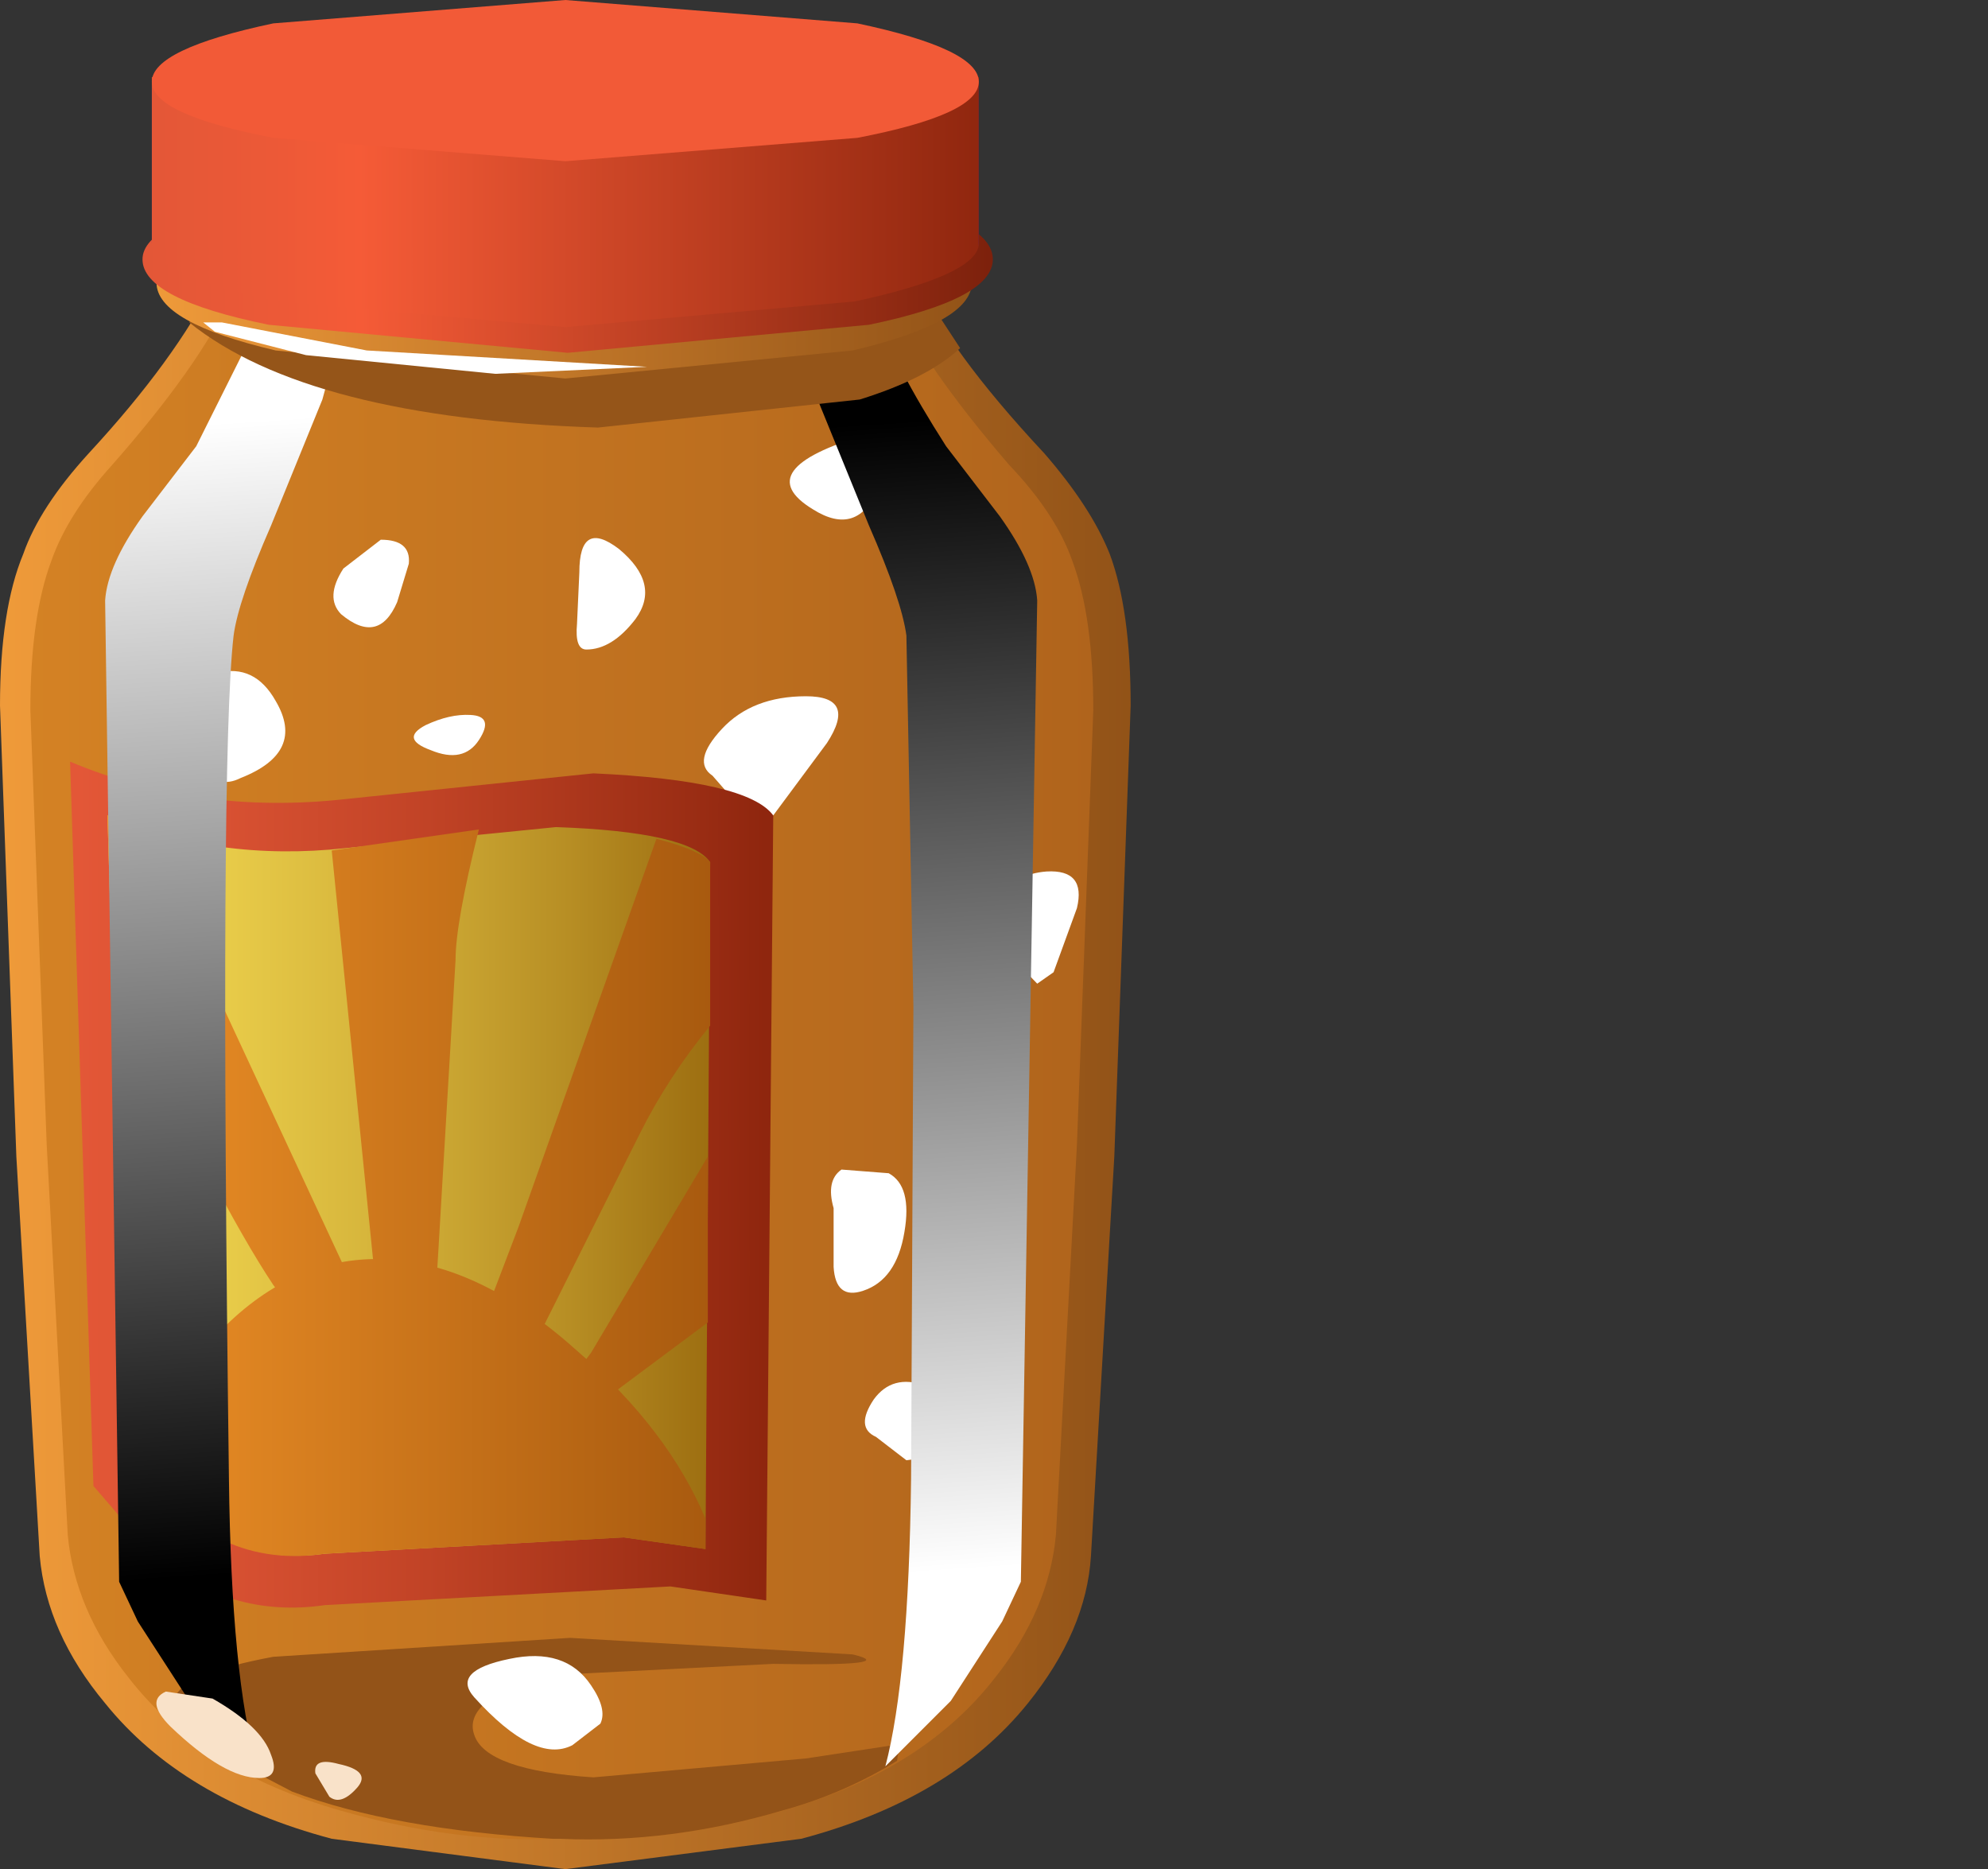 <?xml version="1.0" encoding="UTF-8" standalone="no"?>
<svg xmlns:xlink="http://www.w3.org/1999/xlink" height="40.0px" width="42.55px" xmlns="http://www.w3.org/2000/svg">
  <rect width="100%" height="100%" fill="#333333" stroke="none"/>
  <g transform="matrix(1.0, 0.0, 0.0, 1.0, 0.0, 0.0)">
    <use height="34.0" transform="matrix(1.0, 0.0, 0.0, 1.0, 0.0, 6.0)" width="24.2" xlink:href="#shape0"/>
    <use height="4.3" transform="matrix(1.0, 0.0, 0.0, 1.0, 3.7, 35.05)" width="15.55" xlink:href="#sprite0"/>
    <use height="1.85" transform="matrix(1.0, 0.0, 0.0, 1.0, 7.15, 11.55)" width="1.6" xlink:href="#sprite1"/>
    <use height="2.4" transform="matrix(1.0, 0.0, 0.0, 1.0, 12.35, 11.5)" width="1.45" xlink:href="#sprite2"/>
    <use height="2.75" transform="matrix(1.0, 0.0, 0.0, 1.0, 15.05, 14.9)" width="2.9" xlink:href="#sprite3"/>
    <use height="0.85" transform="matrix(1.0, 0.0, 0.0, 1.0, 8.85, 15.3)" width="1.55" xlink:href="#sprite4"/>
    <use height="2.4" transform="matrix(1.0, 0.0, 0.0, 1.0, 4.0, 14.35)" width="2.1" xlink:href="#sprite5"/>
    <use height="1.8" transform="matrix(1.0, 0.0, 0.0, 1.0, 2.85, 32.75)" width="1.55" xlink:href="#sprite6"/>
    <use height="2.0" transform="matrix(1.0, 0.0, 0.0, 1.0, 10.0, 35.45)" width="2.9" xlink:href="#sprite7"/>
    <use height="2.75" transform="matrix(1.0, 0.0, 0.0, 1.0, 17.8, 24.9)" width="1.6" xlink:href="#sprite8"/>
    <use height="1.8" transform="matrix(1.0, 0.0, 0.0, 1.0, 18.5, 29.55)" width="2.1" xlink:href="#sprite9"/>
    <use height="3.45" transform="matrix(1.0, 0.0, 0.0, 1.0, 19.7, 15.4)" width="1.9" xlink:href="#sprite10"/>
    <use height="2.45" transform="matrix(1.0, 0.0, 0.0, 1.0, 21.15, 18.65)" width="1.95" xlink:href="#sprite11"/>
    <use height="1.8" transform="matrix(1.0, 0.0, 0.0, 1.0, 16.9, 9.3)" width="2.1" xlink:href="#sprite12"/>
    <use height="18.1" transform="matrix(1.0, 0.0, 0.0, 1.0, 1.5, 16.3)" width="15.05" xlink:href="#shape13"/>
    <use height="31.45" transform="matrix(1.0, 0.0, 0.0, 1.0, 2.25, 6.35)" width="5.25" xlink:href="#sprite13"/>
    <use height="31.45" transform="matrix(1.0, 0.0, 0.0, 1.0, 16.9, 6.35)" width="5.3" xlink:href="#sprite14"/>
    <use height="3.15" transform="matrix(1.0, 0.0, 0.0, 1.0, 4.05, 6.0)" width="16.5" xlink:href="#sprite15"/>
    <use height="8.1" transform="matrix(1.0, 0.0, 0.0, 1.0, 3.05, 0.0)" width="18.2" xlink:href="#shape17"/>
    <use height="1.2" transform="matrix(1.0, 0.0, 0.0, 1.0, 4.35, 6.85)" width="9.5" xlink:href="#sprite16"/>
    <use height="2.35" transform="matrix(1.0, 0.0, 0.0, 1.0, 3.35, 36.15)" width="4.4" xlink:href="#shape19"/>
  </g>
  <defs>
    <g id="shape0" transform="matrix(1.0, 0.0, 0.0, 1.0, 0.0, -6.0)">
      <path d="M22.35 9.7 Q23.35 10.85 23.75 11.85 24.2 13.05 24.2 15.1 L23.85 24.75 23.35 33.3 Q23.25 34.9 22.0 36.45 20.35 38.5 17.15 39.35 L12.1 40.0 7.1 39.35 Q3.9 38.5 2.25 36.45 1.0 34.95 0.85 33.3 L0.35 24.75 0.0 15.1 Q0.0 13.05 0.5 11.85 0.85 10.85 1.9 9.7 3.75 7.7 4.6 6.0 L12.1 6.4 19.65 6.0 Q20.25 7.45 22.35 9.7" fill="url(#gradient0)" fill-rule="evenodd" stroke="none"/>
      <path d="M21.6 9.95 Q22.6 11.0 22.95 12.0 23.4 13.2 23.4 15.2 L23.05 24.5 22.6 32.85 Q22.45 34.45 21.3 35.9 19.75 37.9 16.75 38.75 14.35 39.45 12.0 39.35 9.75 39.45 7.3 38.75 4.3 37.9 2.75 35.9 1.6 34.45 1.45 32.85 L1.0 24.5 0.65 15.2 Q0.65 13.2 1.1 12.0 1.45 11.0 2.4 9.95 4.25 7.85 4.95 6.35 L12.0 6.7 19.1 6.35 Q19.75 7.8 21.6 9.95" fill="url(#gradient1)" fill-rule="evenodd" stroke="none"/>
    </g>
    <linearGradient gradientTransform="matrix(0.015, 0.0, 0.0, -0.015, 12.1, 23.0)" gradientUnits="userSpaceOnUse" id="gradient0" spreadMethod="pad" x1="-819.2" x2="819.2">
      <stop offset="0.0" stop-color="#f09b3a"/>
      <stop offset="1.0" stop-color="#915217"/>
    </linearGradient>
    <linearGradient gradientTransform="matrix(0.014, 0.0, 0.0, -0.014, 12.0, 22.85)" gradientUnits="userSpaceOnUse" id="gradient1" spreadMethod="pad" x1="-819.2" x2="819.2">
      <stop offset="0.0" stop-color="#d48224"/>
      <stop offset="1.0" stop-color="#b0641c"/>
    </linearGradient>
    <g id="sprite0" transform="matrix(1.0, 0.0, 0.0, 1.0, 0.0, 0.0)">
      <use height="4.25" transform="matrix(1.0, 0.0, 0.0, 1.012, 0.0, 6.0E-4)" width="15.55" xlink:href="#shape1"/>
    </g>
    <g id="shape1" transform="matrix(1.0, 0.0, 0.0, 1.0, 0.0, -0.05)">
      <path d="M13.55 2.6 L15.55 2.3 15.5 2.65 Q14.35 3.35 13.05 3.7 10.65 4.4 8.3 4.3 L8.15 4.3 Q4.7 4.1 2.55 3.3 L1.1 2.55 Q-0.15 1.7 0.05 1.3 0.25 0.8 2.15 0.45 L8.5 0.05 14.55 0.4 Q15.6 0.65 12.85 0.6 L7.85 0.85 Q6.2 1.4 6.45 2.1 6.7 2.85 9.0 3.0 L13.55 2.6" fill="#935318" fill-rule="evenodd" stroke="none"/>
    </g>
    <g id="sprite1" transform="matrix(1.0, 0.0, 0.0, 1.0, 0.0, 0.0)">
      <use height="1.8" transform="matrix(1.0, 0.0, 0.0, 1.028, 0.0, 0.0)" width="1.6" xlink:href="#shape2"/>
    </g>
    <g id="shape2" transform="matrix(1.0, 0.0, 0.0, 1.0, 0.0, 0.0)">
      <path d="M1.0 0.0 Q1.65 0.0 1.6 0.5 L1.35 1.3 Q0.95 2.2 0.15 1.55 -0.2 1.2 0.2 0.6 L1.0 0.0" fill="#ffffff" fill-rule="evenodd" stroke="none"/>
    </g>
    <g id="sprite2" transform="matrix(1.0, 0.0, 0.0, 1.0, 0.0, 0.0)">
      <use height="2.4" transform="matrix(1.0, 0.0, 0.0, 1.0, 0.0, 0.0)" width="1.45" xlink:href="#shape3"/>
    </g>
    <g id="shape3" transform="matrix(1.0, 0.0, 0.0, 1.0, 0.0, 0.0)">
      <path d="M0.9 0.25 Q1.8 1.0 1.25 1.75 0.75 2.4 0.2 2.4 -0.05 2.4 0.0 1.85 L0.05 0.75 Q0.05 -0.4 0.9 0.25" fill="#ffffff" fill-rule="evenodd" stroke="none"/>
    </g>
    <g id="sprite3" transform="matrix(1.0, 0.0, 0.0, 1.0, 0.05, 0.0)">
      <use height="2.75" transform="matrix(1.0, 0.0, 0.0, 1.0, -0.05, 0.0)" width="2.9" xlink:href="#shape4"/>
    </g>
    <g id="shape4" transform="matrix(1.0, 0.0, 0.0, 1.0, 0.05, 0.0)">
      <path d="M2.15 0.0 Q3.25 0.0 2.6 1.0 L1.45 2.55 0.85 2.5 0.15 1.7 Q-0.3 1.4 0.35 0.7 1.0 0.0 2.15 0.0" fill="#ffffff" fill-rule="evenodd" stroke="none"/>
    </g>
    <g id="sprite4" transform="matrix(1.0, 0.0, 0.0, 1.0, 0.05, 0.0)">
      <use height="1.75" transform="matrix(0.738, 0.0, 0.0, 0.486, -0.05, 0.0)" width="2.1" xlink:href="#shape5"/>
    </g>
    <g id="shape5" transform="matrix(1.0, 0.0, 0.0, 1.0, 0.0, 0.0)">
      <path d="M1.65 0.0 Q2.35 0.05 1.9 1.1 1.45 2.15 0.5 1.55 -0.4 1.05 0.35 0.45 1.05 -0.05 1.65 0.0" fill="#ffffff" fill-rule="evenodd" stroke="none"/>
    </g>
    <g id="sprite5" transform="matrix(1.0, 0.0, 0.0, 1.0, 0.05, 0.0)">
      <use height="2.4" transform="matrix(1.0, 0.0, 0.0, 1.0, -0.05, 0.0)" width="2.1" xlink:href="#shape6"/>
    </g>
    <g id="shape6" transform="matrix(1.0, 0.0, 0.0, 1.0, 0.05, 0.0)">
      <path d="M1.85 0.65 Q2.5 1.75 1.1 2.3 0.6 2.55 0.35 2.05 L0.0 0.9 Q-0.2 0.2 0.6 0.05 1.4 -0.15 1.85 0.65" fill="#ffffff" fill-rule="evenodd" stroke="none"/>
    </g>
    <g id="sprite6" transform="matrix(1.0, 0.0, 0.0, 1.0, 0.05, 0.0)">
      <use height="1.85" transform="matrix(1.0, 0.0, 0.0, 0.973, -0.05, 0.0)" width="1.55" xlink:href="#shape7"/>
    </g>
    <g id="shape7" transform="matrix(1.0, 0.0, 0.0, 1.0, 0.0, 0.0)">
      <path d="M0.95 0.0 Q1.65 0.0 1.55 0.95 1.4 1.9 0.65 1.85 -0.1 1.8 0.05 0.9 0.2 0.0 0.95 0.0" fill="#ffffff" fill-rule="evenodd" stroke="none"/>
    </g>
    <g id="sprite7" transform="matrix(1.0, 0.0, 0.0, 1.0, 0.05, 0.0)">
      <use height="1.95" transform="matrix(1.0, 0.0, 0.0, 1.026, -0.05, 0.0)" width="2.9" xlink:href="#shape8"/>
    </g>
    <g id="shape8" transform="matrix(1.0, 0.0, 0.0, 1.0, 0.05, 0.0)">
      <path d="M2.6 0.6 Q2.95 1.1 2.8 1.4 L2.2 1.85 Q1.4 2.25 0.1 0.85 -0.4 0.3 0.85 0.05 2.05 -0.2 2.6 0.6" fill="#ffffff" fill-rule="evenodd" stroke="none"/>
    </g>
    <g id="sprite8" transform="matrix(1.0, 0.0, 0.0, 1.0, 0.0, 0.0)">
      <use height="3.5" transform="matrix(0.842, 0.0, 0.0, 0.786, 0.0, 0.011)" width="1.9" xlink:href="#shape9"/>
    </g>
    <g id="shape9" transform="matrix(1.0, 0.0, 0.0, 1.0, 0.0, 0.05)">
      <path d="M1.45 0.2 Q2.05 0.55 1.85 1.8 1.65 3.1 0.8 3.4 0.1 3.65 0.05 2.75 L0.05 1.15 Q-0.15 0.4 0.25 0.1 L1.45 0.2" fill="#ffffff" fill-rule="evenodd" stroke="none"/>
    </g>
    <g id="sprite9" transform="matrix(1.0, 0.0, 0.0, 1.0, 0.05, 0.0)">
      <use height="1.8" transform="matrix(1.0, 0.0, 0.0, 1.0, -0.05, 0.0)" width="2.1" xlink:href="#shape10"/>
    </g>
    <g id="shape10" transform="matrix(1.0, 0.0, 0.0, 1.0, 0.05, 0.0)">
      <path d="M1.25 0.1 Q1.95 0.4 2.05 0.8 2.1 1.2 1.6 1.6 L0.85 1.7 0.2 1.2 Q-0.25 1.0 0.15 0.4 0.55 -0.15 1.25 0.1" fill="#ffffff" fill-rule="evenodd" stroke="none"/>
    </g>
    <g id="sprite10" transform="matrix(1.0, 0.0, 0.0, 1.0, 0.0, 0.0)">
      <use height="3.5" transform="matrix(1.0, 0.0, 0.0, 0.986, 0.0, 7.0E-4)" width="1.9" xlink:href="#shape9"/>
    </g>
    <g id="sprite11" transform="matrix(1.0, 0.0, 0.0, 1.0, 0.0, 0.0)">
      <use height="2.5" transform="matrix(1.0, 0.0, 0.0, 0.98, 0.0, 0.0)" width="1.95" xlink:href="#shape11"/>
    </g>
    <g id="shape11" transform="matrix(1.0, 0.0, 0.0, 1.0, 0.0, 0.0)">
      <path d="M1.9 0.8 L1.4 2.2 1.05 2.45 0.25 1.6 Q-0.25 1.1 0.2 0.55 0.6 0.05 1.25 0.0 2.1 -0.05 1.9 0.8" fill="#ffffff" fill-rule="evenodd" stroke="none"/>
    </g>
    <g id="sprite12" transform="matrix(1.0, 0.0, 0.0, 1.0, 0.0, 0.0)">
      <use height="1.8" transform="matrix(1.0, 0.0, 0.0, 1.0, 0.0, 0.0)" width="2.1" xlink:href="#shape12"/>
    </g>
    <g id="shape12" transform="matrix(1.0, 0.0, 0.0, 1.0, 0.0, 0.0)">
      <path d="M1.65 0.0 Q2.35 0.1 1.9 1.15 1.45 2.2 0.5 1.6 -0.9 0.75 1.65 0.0" fill="#ffffff" fill-rule="evenodd" stroke="none"/>
    </g>
    <g id="shape13" transform="matrix(1.0, 0.0, 0.0, 1.0, -1.5, -16.3)">
      <path d="M1.5 16.3 Q4.25 17.45 7.4 17.1 L12.7 16.55 Q16.0 16.7 16.55 17.45 L16.4 34.25 14.35 33.95 6.95 34.35 Q4.9 34.65 3.25 33.25 L2.0 31.8 1.5 16.3" fill="url(#gradient2)" fill-rule="evenodd" stroke="none"/>
      <path d="M2.3 17.45 Q4.65 18.45 7.4 18.15 L11.9 17.7 Q14.75 17.8 15.2 18.45 L15.1 33.15 13.35 32.9 6.95 33.25 Q5.2 33.5 3.8 32.3 L2.7 31.0 2.3 17.45" fill="url(#gradient3)" fill-rule="evenodd" stroke="none"/>
      <path d="M8.3 26.95 Q10.3 27.05 12.4 28.95 14.3 30.6 15.1 32.5 L15.1 33.15 13.35 32.9 6.95 33.25 Q4.6 33.6 3.05 31.45 3.45 29.65 4.85 28.35 6.4 26.85 8.3 26.95" fill="url(#gradient4)" fill-rule="evenodd" stroke="none"/>
      <path d="M2.5 25.2 L5.65 29.7 5.05 30.55 2.6 27.55 2.5 25.2" fill="url(#gradient5)" fill-rule="evenodd" stroke="none"/>
      <path d="M15.15 28.3 L12.4 30.35 11.9 29.95 12.65 28.95 15.15 24.75 15.15 28.3" fill="url(#gradient6)" fill-rule="evenodd" stroke="none"/>
      <path d="M7.2 29.3 L5.85 27.5 Q4.65 25.7 2.4 20.9 L2.3 17.45 3.45 17.85 4.45 20.85 8.15 28.8 7.2 29.3" fill="url(#gradient7)" fill-rule="evenodd" stroke="none"/>
      <path d="M9.25 29.0 Q9.25 29.65 8.7 29.05 8.15 28.45 8.05 27.6 L7.1 18.2 10.25 17.75 Q9.75 19.75 9.75 20.55 L9.25 29.0" fill="url(#gradient8)" fill-rule="evenodd" stroke="none"/>
      <path d="M14.05 17.95 Q15.0 18.2 15.2 18.45 L15.2 21.95 Q14.3 23.05 13.7 24.25 L11.05 29.55 10.3 28.65 10.3 28.35 11.1 26.25 14.05 17.95" fill="url(#gradient9)" fill-rule="evenodd" stroke="none"/>
    </g>
    <linearGradient gradientTransform="matrix(0.009, 0.0, 0.0, -0.009, 9.0, 25.35)" gradientUnits="userSpaceOnUse" id="gradient2" spreadMethod="pad" x1="-819.2" x2="819.2">
      <stop offset="0.0" stop-color="#e35737"/>
      <stop offset="0.192" stop-color="#da5233"/>
      <stop offset="0.51" stop-color="#c14326"/>
      <stop offset="0.91" stop-color="#992c13"/>
      <stop offset="1.0" stop-color="#8f260e"/>
    </linearGradient>
    <linearGradient gradientTransform="matrix(0.008, 0.0, 0.0, -0.008, 8.75, 25.35)" gradientUnits="userSpaceOnUse" id="gradient3" spreadMethod="pad" x1="-819.2" x2="819.2">
      <stop offset="0.0" stop-color="#f2d850"/>
      <stop offset="0.161" stop-color="#ebcf4b"/>
      <stop offset="0.427" stop-color="#d7b63c"/>
      <stop offset="0.761" stop-color="#b78e24"/>
      <stop offset="1.0" stop-color="#9c6d10"/>
    </linearGradient>
    <linearGradient gradientTransform="matrix(0.009, 0.0, 0.0, -0.009, 8.8, 30.1)" gradientUnits="userSpaceOnUse" id="gradient4" spreadMethod="pad" x1="-819.2" x2="819.2">
      <stop offset="0.0" stop-color="#f29429"/>
      <stop offset="1.0" stop-color="#a3560d"/>
    </linearGradient>
    <linearGradient gradientTransform="matrix(0.009, 0.0, 0.0, -0.009, 8.8, 27.85)" gradientUnits="userSpaceOnUse" id="gradient5" spreadMethod="pad" x1="-819.2" x2="819.2">
      <stop offset="0.0" stop-color="#f29429"/>
      <stop offset="1.0" stop-color="#a3560d"/>
    </linearGradient>
    <linearGradient gradientTransform="matrix(0.009, 0.0, 0.0, -0.009, 8.8, 27.55)" gradientUnits="userSpaceOnUse" id="gradient6" spreadMethod="pad" x1="-819.2" x2="819.2">
      <stop offset="0.0" stop-color="#f29429"/>
      <stop offset="1.0" stop-color="#a3560d"/>
    </linearGradient>
    <linearGradient gradientTransform="matrix(0.009, 0.0, 0.0, -0.009, 8.8, 23.4)" gradientUnits="userSpaceOnUse" id="gradient7" spreadMethod="pad" x1="-819.2" x2="819.2">
      <stop offset="0.0" stop-color="#f29429"/>
      <stop offset="1.0" stop-color="#a3560d"/>
    </linearGradient>
    <linearGradient gradientTransform="matrix(0.009, 0.0, 0.0, -0.009, 8.8, 23.5)" gradientUnits="userSpaceOnUse" id="gradient8" spreadMethod="pad" x1="-819.2" x2="819.2">
      <stop offset="0.0" stop-color="#f29429"/>
      <stop offset="1.0" stop-color="#a3560d"/>
    </linearGradient>
    <linearGradient gradientTransform="matrix(0.009, 0.0, 0.0, -0.009, 8.8, 23.75)" gradientUnits="userSpaceOnUse" id="gradient9" spreadMethod="pad" x1="-819.2" x2="819.2">
      <stop offset="0.0" stop-color="#f29429"/>
      <stop offset="1.0" stop-color="#a3560d"/>
    </linearGradient>
    <g id="sprite13" transform="matrix(1.0, 0.0, 0.0, 1.0, -0.05, 0.0)">
      <use height="31.45" transform="matrix(1.0, 0.0, 0.0, 1.0, 0.05, 0.0)" width="5.25" xlink:href="#shape14"/>
    </g>
    <g id="shape14" transform="matrix(1.0, 0.0, 0.0, 1.0, -0.05, 0.0)">
      <path d="M3.35 0.5 L5.3 0.0 4.7 2.2 3.6 4.9 Q2.9 6.5 2.8 7.25 2.5 9.85 2.7 25.3 2.75 29.55 3.3 31.45 L1.85 30.05 0.75 28.35 0.35 27.5 0.05 6.5 Q0.1 5.75 0.85 4.7 L2.0 3.2 3.35 0.5" fill="url(#gradient10)" fill-rule="evenodd" stroke="none"/>
    </g>
    <linearGradient gradientTransform="matrix(0.001, 0.015, 0.015, -0.001, 2.9, 15.0)" gradientUnits="userSpaceOnUse" id="gradient10" spreadMethod="pad" x1="-819.2" x2="819.2">
      <stop offset="0.0" stop-color="#ffffff"/>
      <stop offset="1.0" stop-color="#000000"/>
    </linearGradient>
    <g id="sprite14" transform="matrix(1.0, 0.0, 0.0, 1.0, 0.0, 0.0)">
      <use height="31.45" transform="matrix(1.0, 0.0, 0.0, 1.0, 0.0, 0.0)" width="5.3" xlink:href="#shape15"/>
    </g>
    <g id="shape15" transform="matrix(1.0, 0.0, 0.0, 1.0, 0.0, 0.0)">
      <path d="M1.95 0.5 Q2.2 1.4 3.35 3.2 L4.5 4.7 Q5.25 5.75 5.3 6.5 L4.95 27.5 4.55 28.35 3.45 30.05 2.05 31.45 Q2.55 29.55 2.6 25.3 L2.65 15.2 2.5 7.25 Q2.4 6.5 1.7 4.9 L0.6 2.2 0.0 0.0 1.95 0.5" fill="url(#gradient11)" fill-rule="evenodd" stroke="none"/>
    </g>
    <linearGradient gradientTransform="matrix(-0.001, -0.015, 0.015, -0.001, 2.4, 15.0)" gradientUnits="userSpaceOnUse" id="gradient11" spreadMethod="pad" x1="-819.2" x2="819.2">
      <stop offset="0.0" stop-color="#ffffff"/>
      <stop offset="1.0" stop-color="#000000"/>
    </linearGradient>
    <g id="sprite15" transform="matrix(1.0, 0.0, 0.0, 1.0, 0.0, 0.0)">
      <use height="3.15" transform="matrix(1.0, 0.0, 0.0, 1.0, 0.0, 0.0)" width="16.5" xlink:href="#shape16"/>
    </g>
    <g id="shape16" transform="matrix(1.0, 0.0, 0.0, 1.0, 0.0, 0.0)">
      <path d="M15.55 0.0 L16.5 1.45 Q15.8 2.1 14.35 2.55 L8.75 3.15 Q2.55 2.95 0.0 0.9 L0.55 0.0 8.05 0.4 15.55 0.0" fill="#955519" fill-rule="evenodd" stroke="none"/>
    </g>
    <g id="shape17" transform="matrix(1.0, 0.0, 0.0, 1.0, -3.05, 0.0)">
      <path d="M20.8 6.05 Q20.8 6.9 18.25 7.5 L12.1 8.1 5.9 7.5 Q3.35 6.9 3.35 6.05 3.35 5.2 5.9 4.6 L12.1 4.0 18.25 4.6 Q20.8 5.2 20.8 6.05" fill="url(#gradient12)" fill-rule="evenodd" stroke="none"/>
      <path d="M21.25 5.55 Q21.25 6.4 18.6 6.95 L12.15 7.55 5.75 6.95 Q3.05 6.4 3.05 5.55 3.05 4.75 5.75 4.15 L12.15 3.55 18.6 4.15 Q21.25 4.7 21.25 5.55" fill="url(#gradient13)" fill-rule="evenodd" stroke="none"/>
      <path d="M20.95 5.2 Q20.9 5.8 18.3 6.25 L12.1 6.65 5.95 6.25 Q3.35 5.8 3.25 5.2 L3.25 1.85 20.95 1.85 20.95 5.2" fill="#0304d6" fill-rule="evenodd" stroke="none"/>
      <path d="M20.95 1.65 L20.95 5.25 Q20.85 5.9 18.3 6.45 L12.1 7.0 5.95 6.45 Q3.35 5.9 3.25 5.25 L3.25 1.65 20.95 1.65" fill="url(#gradient14)" fill-rule="evenodd" stroke="none"/>
      <path d="M20.95 1.75 Q20.95 2.45 18.35 2.95 L12.1 3.45 5.85 2.95 Q3.25 2.45 3.25 1.75 3.25 1.05 5.85 0.5 L12.1 0.0 18.35 0.5 Q20.95 1.05 20.95 1.75" fill="#f25a37" fill-rule="evenodd" stroke="none"/>
    </g>
    <linearGradient gradientTransform="matrix(0.011, 0.0, 0.0, -0.011, 12.1, 6.05)" gradientUnits="userSpaceOnUse" id="gradient12" spreadMethod="pad" x1="-819.2" x2="819.2">
      <stop offset="0.0" stop-color="#f09b3a"/>
      <stop offset="1.0" stop-color="#915217"/>
    </linearGradient>
    <linearGradient gradientTransform="matrix(0.011, 0.0, 0.0, -0.011, 12.15, 5.55)" gradientUnits="userSpaceOnUse" id="gradient13" spreadMethod="pad" x1="-819.2" x2="819.2">
      <stop offset="0.0" stop-color="#e35737"/>
      <stop offset="0.153" stop-color="#ec5937"/>
      <stop offset="0.255" stop-color="#f55b37"/>
      <stop offset="1.0" stop-color="#7d210c"/>
    </linearGradient>
    <linearGradient gradientTransform="matrix(0.011, 0.0, 0.0, -0.011, 12.1, 4.3)" gradientUnits="userSpaceOnUse" id="gradient14" spreadMethod="pad" x1="-819.2" x2="819.2">
      <stop offset="0.0" stop-color="#e35737"/>
      <stop offset="0.153" stop-color="#ec5937"/>
      <stop offset="0.255" stop-color="#f55b37"/>
      <stop offset="1.0" stop-color="#8f260e"/>
    </linearGradient>
    <g id="sprite16" transform="matrix(1.0, 0.0, 0.0, 1.0, 0.0, 0.0)">
      <use height="1.2" transform="matrix(1.0, 0.0, 0.0, 1.0, 0.0, 0.0)" width="9.5" xlink:href="#shape18"/>
    </g>
    <g id="shape18" transform="matrix(1.0, 0.0, 0.0, 1.0, 0.0, 0.0)">
      <path d="M0.4 0.05 L3.5 0.65 9.5 1.0 6.25 1.15 2.2 0.75 0.25 0.25 0.0 0.05 0.4 0.05" fill="#ffffff" fill-rule="evenodd" stroke="none"/>
    </g>
    <g id="shape19" transform="matrix(1.0, 0.0, 0.0, 1.0, -3.35, -36.15)">
      <path d="M4.55 36.35 Q5.6 36.95 5.8 37.55 6.0 38.05 5.55 38.05 4.8 38.05 3.65 36.95 3.1 36.4 3.55 36.2 L4.55 36.35" fill="#f9e2c9" fill-rule="evenodd" stroke="none"/>
      <path d="M7.25 37.75 Q7.95 37.9 7.65 38.25 7.3 38.65 7.05 38.45 L6.75 37.95 Q6.7 37.6 7.25 37.75" fill="#f9e2c9" fill-rule="evenodd" stroke="none"/>
    </g>
  </defs>
</svg>
